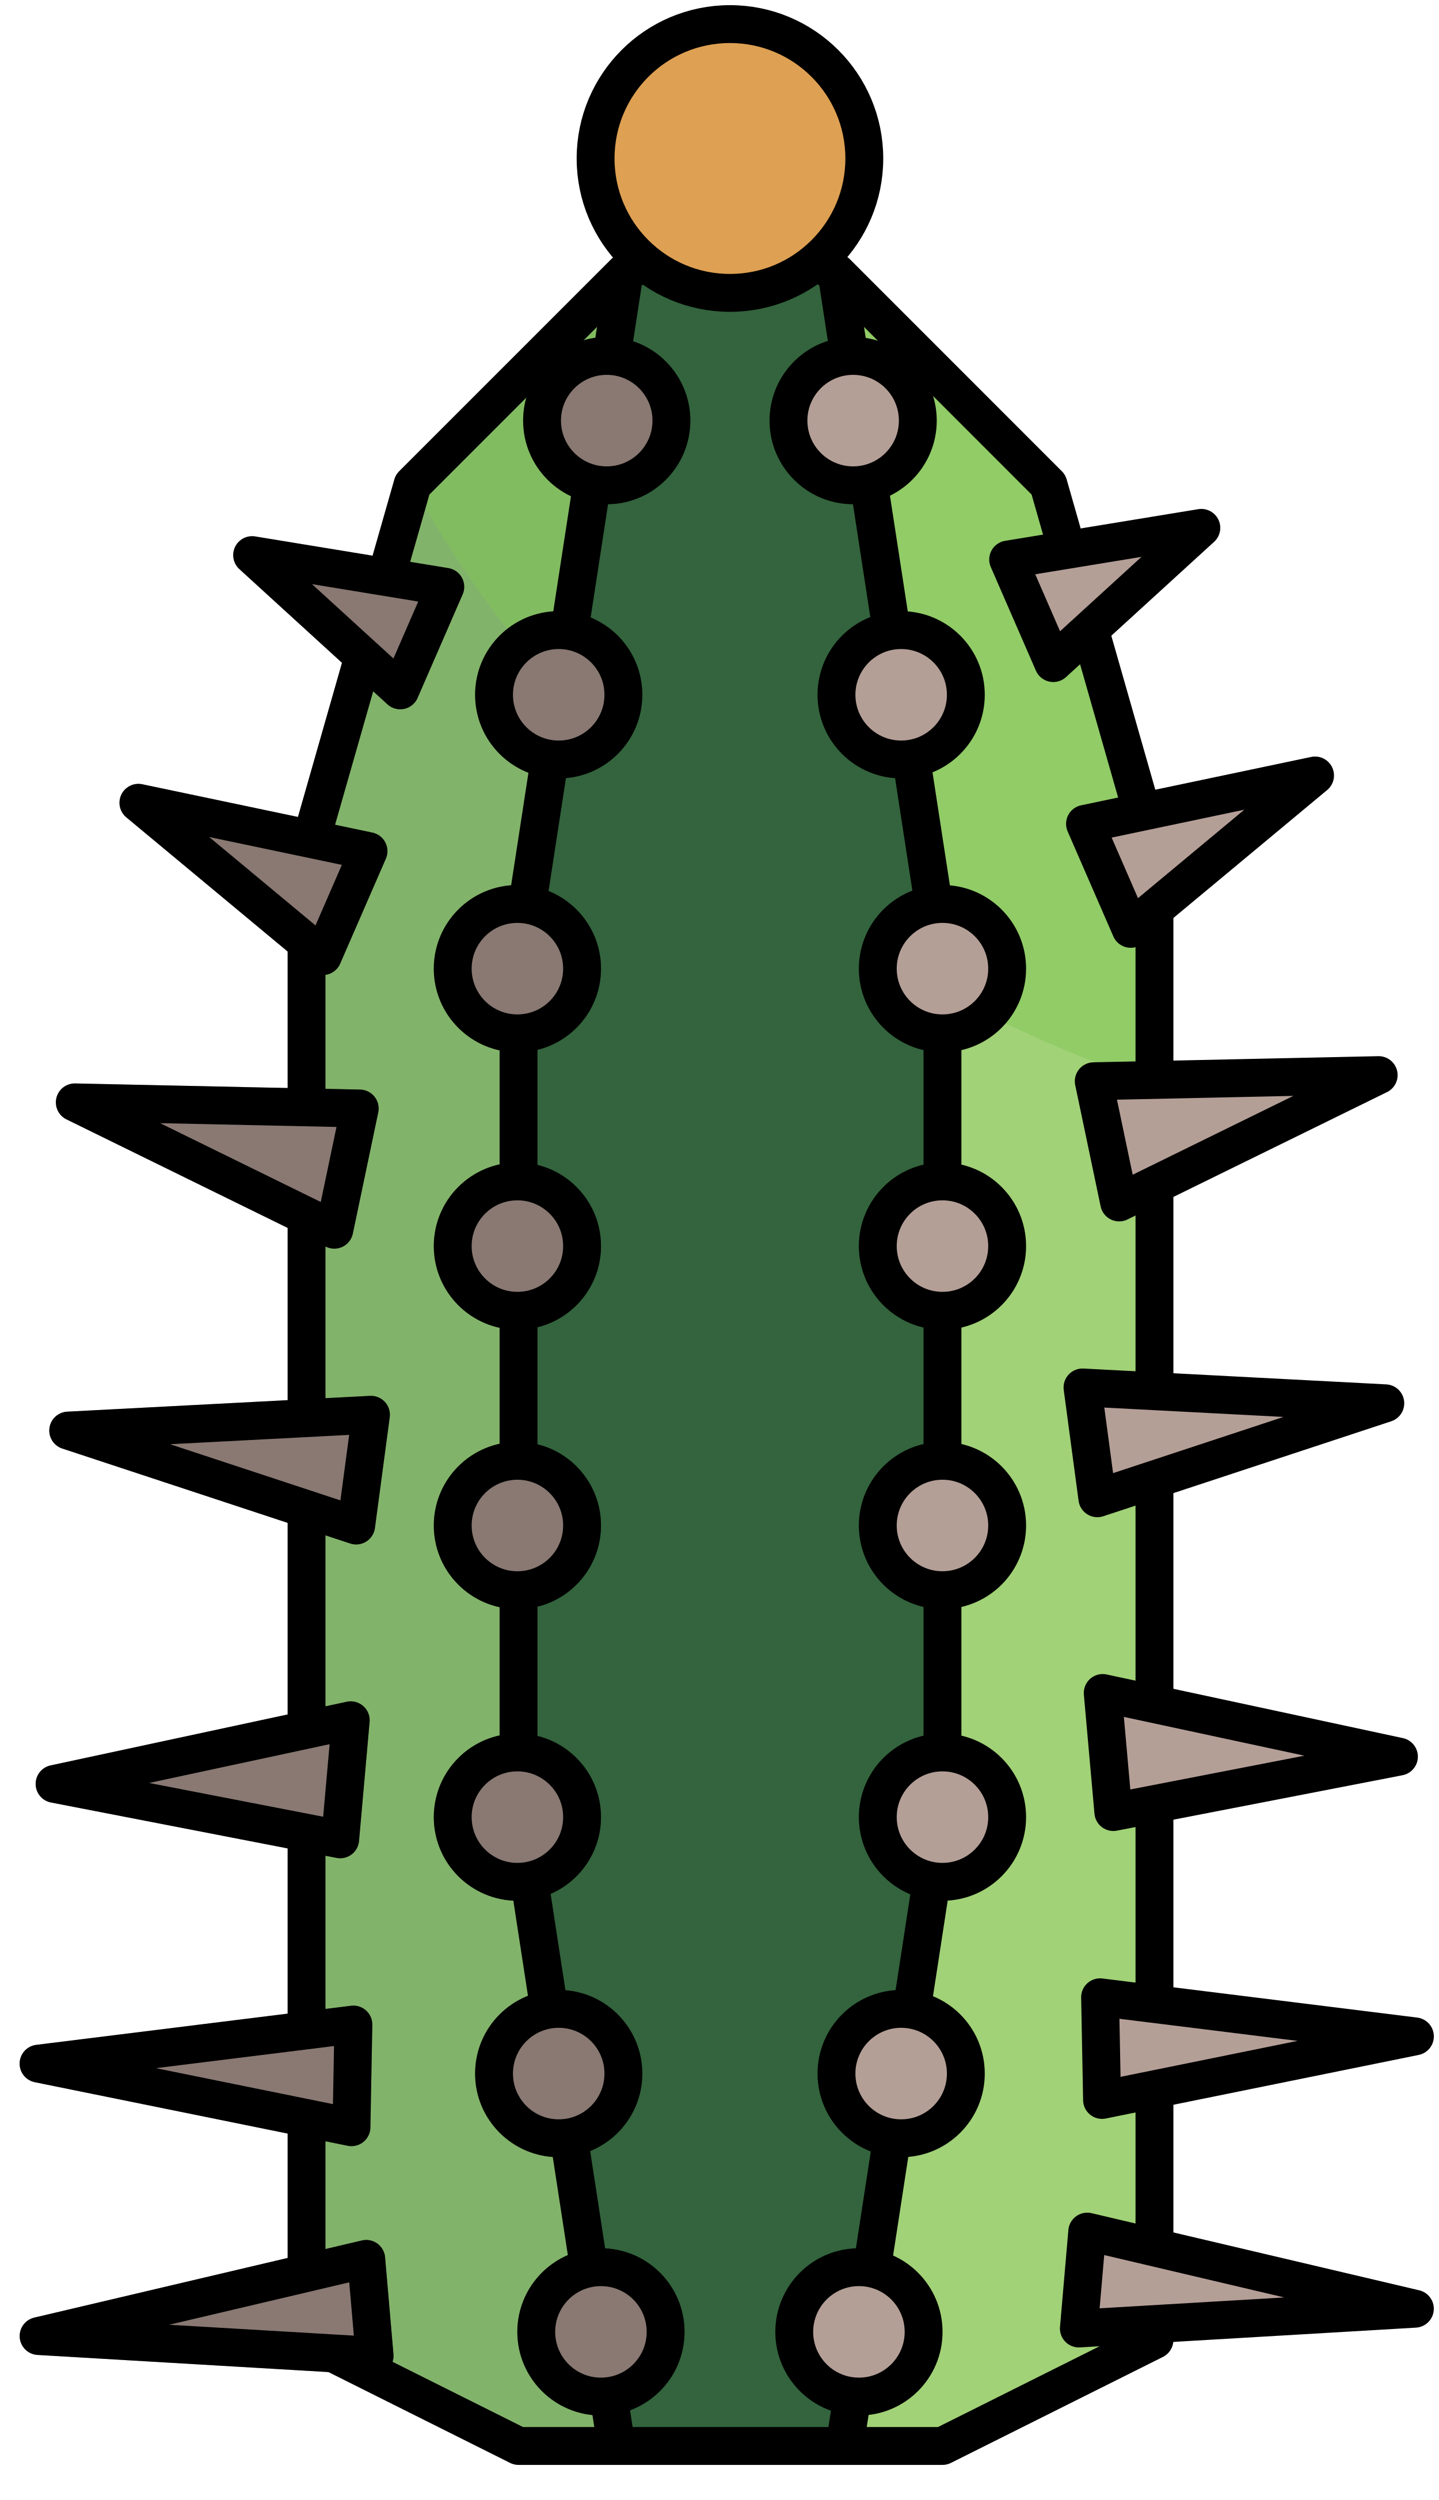 <?xml version="1.0" encoding="UTF-8" standalone="no"?><!DOCTYPE svg PUBLIC "-//W3C//DTD SVG 1.1//EN" "http://www.w3.org/Graphics/SVG/1.1/DTD/svg11.dtd"><svg width="100%" height="100%" viewBox="0 0 38 66" version="1.1" xmlns="http://www.w3.org/2000/svg" xmlns:xlink="http://www.w3.org/1999/xlink" xml:space="preserve" xmlns:serif="http://www.serif.com/" style="fill-rule:evenodd;clip-rule:evenodd;stroke-linecap:round;stroke-linejoin:round;stroke-miterlimit:1.5;"><g id="cactus13"><path d="M30.486,44.981l0,-22.391l-2.799,-9.796l-5.597,-5.597l-2.799,-1.4l-2.799,1.4l-5.598,5.597l-2.799,9.796l0,39.184l5.598,2.798l11.195,0l5.598,-2.798l0,-16.793Z" style="fill:#82b36a;"/><clipPath id="_clip1"><path d="M30.486,44.981l0,-22.391l-2.799,-9.796l-5.597,-5.597l-2.799,-1.4l-2.799,1.4l-5.598,5.597l-2.799,9.796l0,39.184l5.598,2.798l11.195,0l5.598,-2.798l0,-16.793Z"/></clipPath><g clip-path="url(#_clip1)"><path d="M31.821,3.666l-12.53,1.247l-0.891,62.903l17.684,-3.244l-4.263,-60.906Z" style="fill:#a1d277;stroke:#000;stroke-width:1px;"/><path d="M34.559,4.662c9.707,6.793 14.58,16.605 10.876,21.898c-3.704,5.293 -14.592,4.076 -24.299,-2.717c-9.707,-6.793 -14.58,-16.606 -10.876,-21.899c3.704,-5.292 14.592,-4.075 24.299,2.718Z" style="fill:#83c759;fill-opacity:0.5;"/><path d="M13.693,25.389l2.799,-18.192l2.799,-1.4l2.799,1.4l2.798,18.192l0,22.391l-2.798,18.192l-5.598,0l-2.799,-18.192l0,-22.391Z" style="fill:#33643d;stroke:#000;stroke-width:1px;"/></g><path d="M30.486,44.981l0,-22.391l-2.799,-9.796l-5.597,-5.597l-2.799,-1.4l-2.799,1.4l-5.598,5.597l-2.799,9.796l0,39.184l5.598,2.798l11.195,0l5.598,-2.798l0,-16.793Z" style="fill:none;stroke:#000;stroke-width:1px;"/><g><circle cx="19.276" cy="4.184" r="3.548" style="fill:#dea052;stroke:#000;stroke-width:1px;"/></g><g><circle cx="22.529" cy="11.104" r="1.708" style="fill:#b49f97;stroke:#000;stroke-width:1px;"/><circle cx="23.797" cy="18.342" r="1.708" style="fill:#b49f97;stroke:#000;stroke-width:1px;"/><circle cx="24.888" cy="25.572" r="1.708" style="fill:#b49f97;stroke:#000;stroke-width:1px;"/><circle cx="24.888" cy="32.896" r="1.708" style="fill:#b49f97;stroke:#000;stroke-width:1px;"/><circle cx="24.888" cy="47.971" r="1.708" style="fill:#b49f97;stroke:#000;stroke-width:1px;"/><circle cx="23.797" cy="54.741" r="1.708" style="fill:#b49f97;stroke:#000;stroke-width:1px;"/><circle cx="22.682" cy="61.56" r="1.708" style="fill:#b49f97;stroke:#000;stroke-width:1px;"/><circle cx="24.888" cy="40.272" r="1.708" style="fill:#b49f97;stroke:#000;stroke-width:1px;"/></g><g><circle cx="16.022" cy="11.104" r="1.708" style="fill:#b49f97;stroke:#000;stroke-width:1px;"/><circle cx="14.754" cy="18.342" r="1.708" style="fill:#b49f97;stroke:#000;stroke-width:1px;"/><circle cx="13.663" cy="25.572" r="1.708" style="fill:#b49f97;stroke:#000;stroke-width:1px;"/><circle cx="13.663" cy="32.896" r="1.708" style="fill:#b49f97;stroke:#000;stroke-width:1px;"/><circle cx="13.663" cy="47.971" r="1.708" style="fill:#b49f97;stroke:#000;stroke-width:1px;"/><circle cx="14.754" cy="54.741" r="1.708" style="fill:#b49f97;stroke:#000;stroke-width:1px;"/><circle cx="15.869" cy="61.56" r="1.708" style="fill:#b49f97;stroke:#000;stroke-width:1px;"/><circle cx="13.663" cy="40.272" r="1.708" style="fill:#b49f97;stroke:#000;stroke-width:1px;"/></g><g><g opacity="0.25"><circle cx="16.022" cy="11.104" r="1.708" style="fill:#090705;stroke:#000;stroke-width:1px;"/><circle cx="14.754" cy="18.342" r="1.708" style="fill:#090705;stroke:#000;stroke-width:1px;"/><circle cx="13.663" cy="25.572" r="1.708" style="fill:#090705;stroke:#000;stroke-width:1px;"/><circle cx="13.663" cy="32.896" r="1.708" style="fill:#090705;stroke:#000;stroke-width:1px;"/><circle cx="13.663" cy="47.971" r="1.708" style="fill:#090705;stroke:#000;stroke-width:1px;"/><circle cx="14.754" cy="54.741" r="1.708" style="fill:#090705;stroke:#000;stroke-width:1px;"/><circle cx="15.869" cy="61.56" r="1.708" style="fill:#090705;stroke:#000;stroke-width:1px;"/><circle cx="13.663" cy="40.272" r="1.708" style="fill:#090705;stroke:#000;stroke-width:1px;"/></g></g><g><path d="M31.724,13.935l-3.91,3.57l-1.191,-2.734l5.101,-0.836Z" style="fill:#b49f97;stroke:#000;stroke-width:1px;"/><path d="M34.727,20.472l-4.868,4.049l-1.207,-2.772l6.075,-1.277Z" style="fill:#b49f97;stroke:#000;stroke-width:1px;"/><path d="M36.407,28.382l-6.853,3.362l-0.671,-3.2l7.524,-0.162Z" style="fill:#b49f97;stroke:#000;stroke-width:1px;"/><path d="M36.582,37.046l-7.604,2.507l-0.392,-2.925l7.996,0.418Z" style="fill:#b49f97;stroke:#000;stroke-width:1px;"/><path d="M36.942,46.374l-7.542,1.463l-0.28,-3.143l7.822,1.68Z" style="fill:#b49f97;stroke:#000;stroke-width:1px;"/><path d="M37.364,53.759l-8.262,1.678l-0.052,-2.71l8.314,1.032Z" style="fill:#b49f97;stroke:#000;stroke-width:1px;"/><path d="M37.363,60.949l-8.873,0.522l0.221,-2.558l8.652,2.036Z" style="fill:#b49f97;stroke:#000;stroke-width:1px;"/></g><g><path d="M6.658,14.655l3.911,3.57l1.19,-2.734l-5.101,-0.836Z" style="fill:#b49f97;stroke:#000;stroke-width:1px;"/><path d="M3.655,21.193l4.869,4.048l1.207,-2.772l-6.076,-1.276Z" style="fill:#b49f97;stroke:#000;stroke-width:1px;"/><path d="M1.975,29.102l6.853,3.362l0.671,-3.2l-7.524,-0.162Z" style="fill:#b49f97;stroke:#000;stroke-width:1px;"/><path d="M1.801,37.766l7.604,2.507l0.391,-2.924l-7.995,0.417Z" style="fill:#b49f97;stroke:#000;stroke-width:1px;"/><path d="M1.441,47.094l7.542,1.463l0.279,-3.143l-7.821,1.68Z" style="fill:#b49f97;stroke:#000;stroke-width:1px;"/><path d="M1.018,54.479l8.263,1.678l0.051,-2.71l-8.314,1.032Z" style="fill:#b49f97;stroke:#000;stroke-width:1px;"/><path d="M1.019,61.67l8.873,0.522l-0.221,-2.559l-8.652,2.037Z" style="fill:#b49f97;stroke:#000;stroke-width:1px;"/></g><g><g opacity="0.25"><path d="M6.658,14.655l3.911,3.57l1.19,-2.734l-5.101,-0.836Z" style="fill:#090705;stroke:#000;stroke-width:1px;"/><path d="M3.655,21.193l4.869,4.048l1.207,-2.772l-6.076,-1.276Z" style="fill:#090705;stroke:#000;stroke-width:1px;"/><path d="M1.975,29.102l6.853,3.362l0.671,-3.2l-7.524,-0.162Z" style="fill:#090705;stroke:#000;stroke-width:1px;"/><path d="M1.801,37.766l7.604,2.507l0.391,-2.924l-7.995,0.417Z" style="fill:#090705;stroke:#000;stroke-width:1px;"/><path d="M1.441,47.094l7.542,1.463l0.279,-3.143l-7.821,1.68Z" style="fill:#090705;stroke:#000;stroke-width:1px;"/><path d="M1.018,54.479l8.263,1.678l0.051,-2.71l-8.314,1.032Z" style="fill:#090705;stroke:#000;stroke-width:1px;"/><path d="M1.019,61.67l8.873,0.522l-0.221,-2.559l-8.652,2.037Z" style="fill:#090705;stroke:#000;stroke-width:1px;"/></g></g></g></svg>